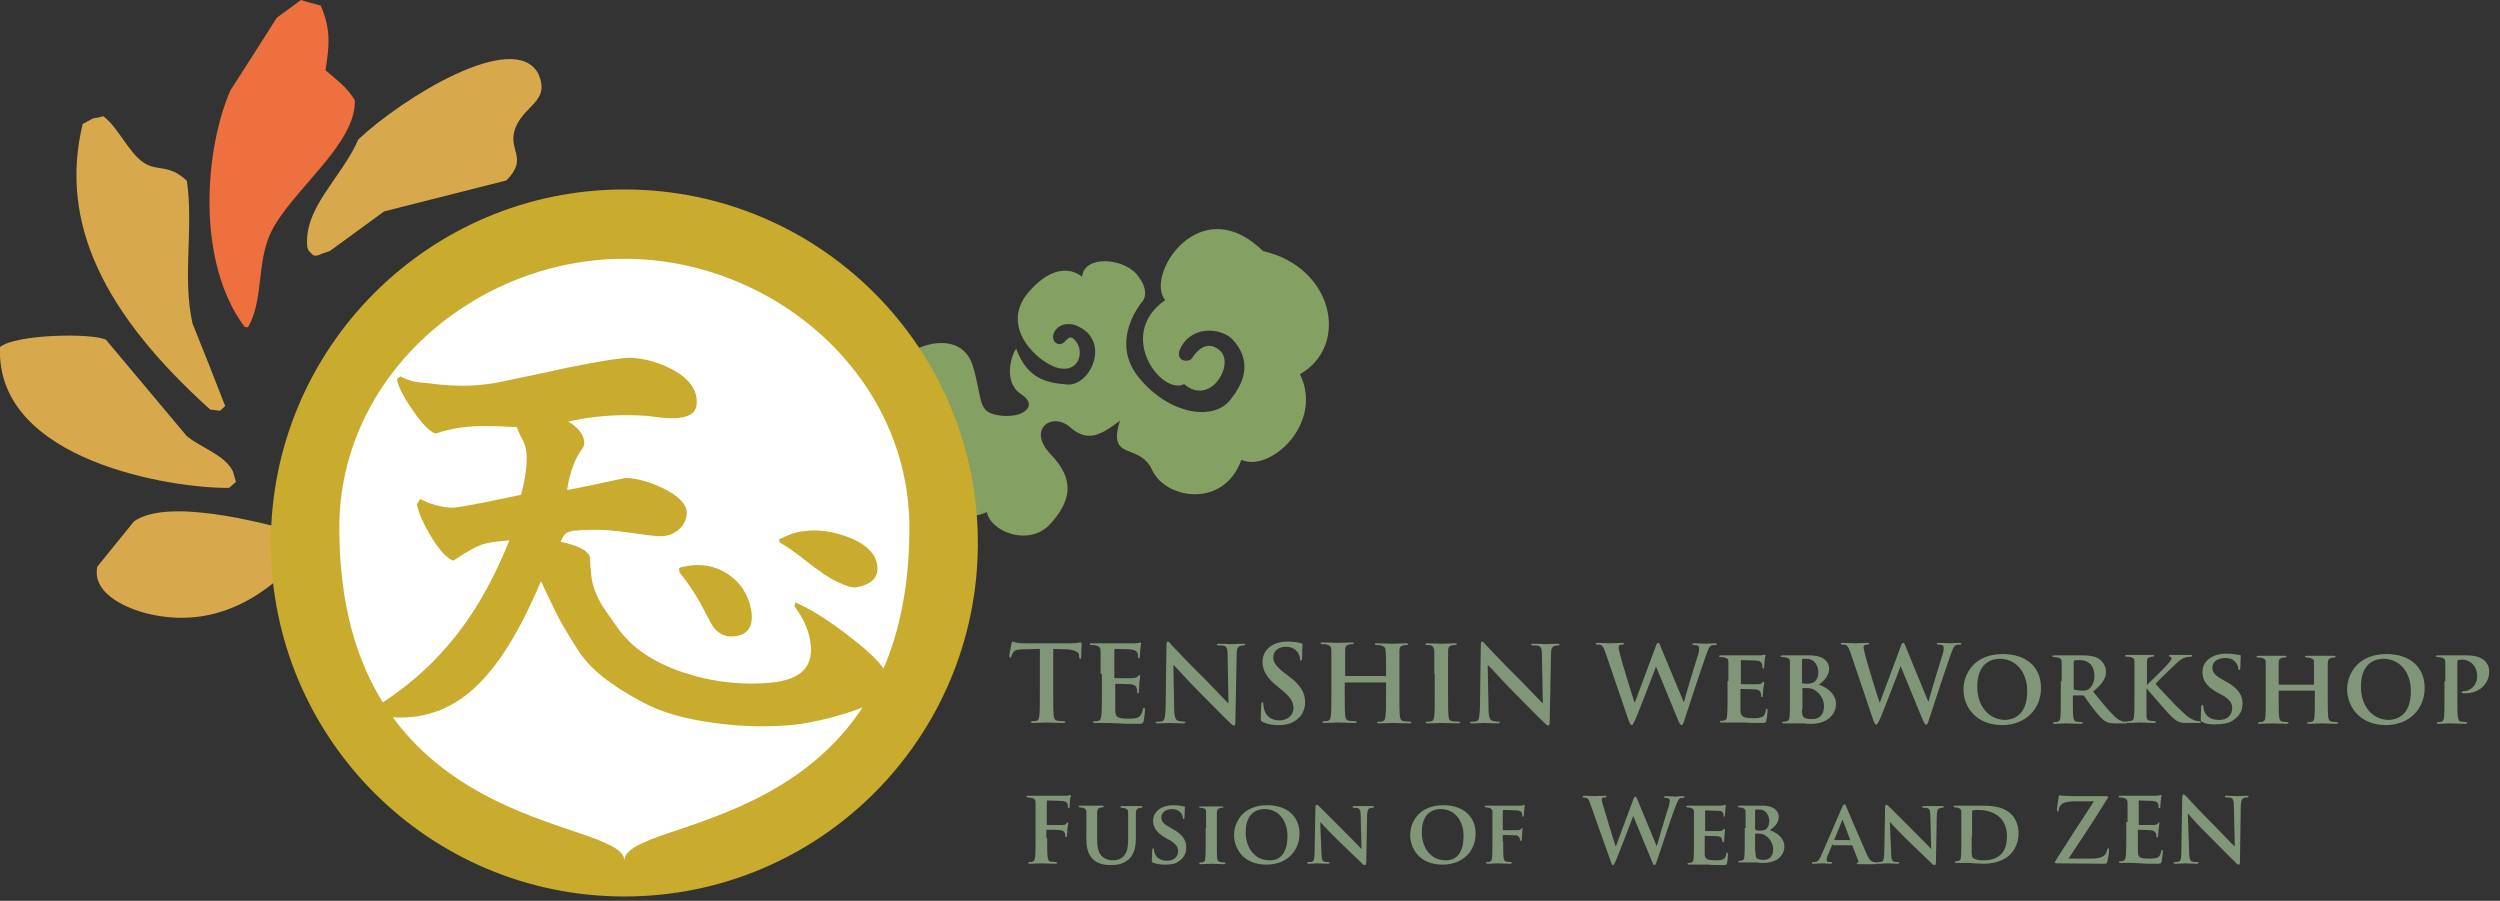 <?xml version="1.0" encoding="utf-8"?>
<!-- Generator: Adobe Illustrator 15.1.0, SVG Export Plug-In . SVG Version: 6.00 Build 0)  -->
<!DOCTYPE svg PUBLIC "-//W3C//DTD SVG 1.1//EN" "http://www.w3.org/Graphics/SVG/1.1/DTD/svg11.dtd">
<svg version="1.1" id="レイヤー_1" xmlns:x="http://ns.adobe.com/Extensibility/1.0/" xmlns:i="http://ns.adobe.com/AdobeIllustrator/10.0/" xmlns:graph="http://ns.adobe.com/Graphs/1.0/"
	 xmlns="http://www.w3.org/2000/svg" xmlns:xlink="http://www.w3.org/1999/xlink" xmlns:a="http://ns.adobe.com/AdobeSVGViewerExtensions/3.0/"
	 x="0px" y="0px" width="580.6px" height="209.2px" viewBox="0 0 580.6 209.2" style="enable-background:new 0 0 580.6 209.2;"
	 xml:space="preserve">
<rect x="0" y="0" width="580.6" height="209.2" fill="#333333" stroke="none"/>
<g>
	<path style="fill:#819678;" d="M241.4,150.7l-3.7,0.1c-1.4,0-2,0.2-2.4,0.7c-0.2,0.4-0.4,0.7-0.4,0.9c0,0.2-0.1,0.3-0.3,0.3
		c-0.2,0-0.2-0.1-0.2-0.4c0-0.4,0.5-2.6,0.5-2.8c0.1-0.3,0.1-0.5,0.3-0.5c0.2,0,0.4,0.2,1.1,0.3c0.7,0.1,1.7,0.1,2.5,0.1h9.8
		c0.8,0,1.3-0.1,1.7-0.1c0.4-0.1,0.6-0.1,0.7-0.1c0.2,0,0.2,0.1,0.2,0.5c0,0.5-0.1,2.2-0.1,2.9c0,0.2-0.1,0.4-0.2,0.4
		c-0.2,0-0.2-0.1-0.3-0.5l0-0.3c0-0.6-0.7-1.3-2.9-1.4l-3.1-0.1v10.1c0,2.3,0,4.2,0.1,5.3c0.1,0.7,0.2,1.2,1,1.3
		c0.3,0,0.9,0.1,1.3,0.1c0.3,0,0.4,0.1,0.4,0.2c0,0.2-0.2,0.2-0.5,0.2c-1.6,0-3.2-0.1-3.9-0.1c-0.6,0-2.1,0.1-3.1,0.1
		c-0.3,0-0.5-0.1-0.5-0.2c0-0.1,0.1-0.2,0.4-0.2c0.4,0,0.7,0,0.9-0.1c0.5-0.1,0.6-0.6,0.7-1.4c0.1-1,0.1-3,0.1-5.3V150.7z"/>
	<path style="fill:#819678;" d="M255.6,156.5c0-3.8,0-4.4,0-5.2c0-0.8-0.2-1.2-1.1-1.4c-0.2-0.1-0.6-0.1-1-0.1c-0.3,0-0.4,0-0.4-0.2
		c0-0.2,0.2-0.2,0.5-0.2c0.7,0,1.4,0,2,0c0.6,0,1.2,0,1.6,0c0.8,0,5.7,0,6.2,0c0.5,0,0.9-0.1,1.1-0.1c0.1,0,0.3-0.1,0.4-0.1
		c0.1,0,0.1,0.1,0.1,0.2c0,0.2-0.1,0.5-0.2,1.6c0,0.2-0.1,1.3-0.1,1.6c0,0.1-0.1,0.3-0.2,0.3c-0.2,0-0.2-0.1-0.2-0.3
		c0-0.2,0-0.6-0.1-0.9c-0.2-0.4-0.4-0.7-1.7-0.9c-0.4,0-3-0.1-3.5-0.1c-0.1,0-0.2,0.1-0.2,0.2v6.3c0,0.2,0,0.3,0.2,0.3
		c0.5,0,3.4,0,4,0c0.6-0.1,1-0.1,1.2-0.4c0.2-0.2,0.3-0.3,0.4-0.3c0.1,0,0.2,0,0.2,0.2c0,0.1-0.1,0.5-0.2,1.8c0,0.5-0.1,1.5-0.1,1.7
		c0,0.2,0,0.5-0.2,0.5c-0.2,0-0.2-0.1-0.2-0.2c0-0.2,0-0.6-0.1-0.9c-0.1-0.5-0.5-0.9-1.4-1c-0.5,0-2.9-0.1-3.5-0.1
		c-0.1,0-0.1,0.1-0.1,0.2v2c0,0.8,0,3.1,0,3.8c0,1.7,0.4,2.1,3,2.1c0.6,0,1.7,0,2.3-0.3s0.9-0.8,1.1-1.8c0-0.3,0.1-0.4,0.3-0.4
		c0.2,0,0.2,0.2,0.2,0.4c0,0.6-0.2,2.2-0.3,2.7c-0.2,0.6-0.4,0.6-1.3,0.6c-1.9,0-3.2,0-4.3-0.1c-1.1,0-1.8-0.1-2.6-0.1
		c-0.3,0-0.8,0-1.4,0c-0.6,0-1.2,0-1.7,0c-0.3,0-0.5-0.1-0.5-0.2c0-0.1,0.1-0.2,0.4-0.2c0.4,0,0.7,0,0.9-0.1
		c0.5-0.1,0.6-0.6,0.7-1.4c0.1-1,0.1-3,0.1-5.3V156.5z"/>
	<path style="fill:#819678;" d="M272.7,164.7c0,1.9,0.4,2.6,0.9,2.7c0.4,0.1,0.9,0.2,1.3,0.2c0.3,0,0.4,0,0.4,0.2
		c0,0.2-0.2,0.2-0.6,0.2c-1.6,0-2.6-0.1-3.1-0.1c-0.2,0-1.4,0.1-2.7,0.1c-0.3,0-0.5,0-0.5-0.2c0-0.1,0.1-0.2,0.4-0.2
		c0.3,0,0.8,0,1.1-0.1c0.6-0.2,0.7-0.9,0.8-3.1l0.2-14.6c0-0.5,0.1-0.8,0.3-0.8c0.3,0,0.5,0.3,0.9,0.8c0.3,0.3,4.1,4.4,7.7,7.9
		c1.7,1.7,5,5.2,5.4,5.6h0.1l-0.2-11.1c0-1.5-0.2-2-0.8-2.2c-0.4-0.1-1-0.1-1.3-0.1c-0.3,0-0.4-0.1-0.4-0.2c0-0.2,0.3-0.2,0.6-0.2
		c1.3,0,2.5,0.1,3,0.1c0.3,0,1.2-0.1,2.4-0.1c0.3,0,0.6,0,0.6,0.2c0,0.1-0.1,0.2-0.4,0.2c-0.2,0-0.4,0-0.7,0.1
		c-0.7,0.2-0.9,0.7-0.9,2.1l-0.3,15.6c0,0.5-0.1,0.8-0.3,0.8c-0.3,0-0.6-0.3-0.8-0.5c-1.6-1.5-4.7-4.7-7.3-7.3
		c-2.7-2.7-5.4-5.8-5.9-6.2h-0.1L272.7,164.7z"/>
	<path style="fill:#819678;" d="M293.3,167.7c-0.4-0.2-0.5-0.3-0.5-0.8c0-1.4,0.1-2.8,0.1-3.2c0-0.4,0.1-0.6,0.3-0.6
		c0.2,0,0.2,0.2,0.2,0.4c0,0.3,0.1,0.8,0.2,1.3c0.5,1.8,2,2.5,3.5,2.5c2.2,0,3.3-1.5,3.3-2.8c0-1.2-0.4-2.3-2.4-4l-1.1-0.9
		c-2.7-2.1-3.7-3.9-3.7-5.9c0-2.7,2.3-4.7,5.7-4.7c1.6,0,2.6,0.2,3.3,0.4c0.2,0,0.3,0.1,0.3,0.3c0,0.3-0.1,1-0.1,3
		c0,0.5-0.1,0.7-0.3,0.7c-0.2,0-0.2-0.1-0.2-0.4c0-0.2-0.1-1-0.6-1.6c-0.4-0.5-1.1-1.2-2.7-1.2c-1.8,0-2.9,1.1-2.9,2.5
		c0,1.1,0.6,2,2.6,3.6l0.7,0.5c3,2.2,4.1,4,4.1,6.3c0,1.4-0.5,3.1-2.3,4.3c-1.2,0.8-2.6,1-3.9,1
		C295.5,168.4,294.4,168.2,293.3,167.7z"/>
	<path style="fill:#819678;" d="M321.8,157.2c0.1,0,0.1,0,0.1-0.2v-0.5c0-3.8,0-4.4-0.1-5.2c0-0.8-0.2-1.2-1.1-1.4
		c-0.2-0.1-0.6-0.1-1-0.1c-0.3,0-0.4,0-0.4-0.2c0-0.2,0.2-0.2,0.5-0.2c1.3,0,2.9,0.1,3.6,0.1c0.6,0,2.2-0.1,3.1-0.1
		c0.3,0,0.5,0,0.5,0.2c0,0.2-0.1,0.2-0.4,0.2c-0.2,0-0.4,0-0.7,0.1c-0.7,0.1-0.9,0.5-0.9,1.4c0,0.8,0,1.5,0,5.2v4.4
		c0,2.3,0,4.2,0.1,5.3c0.1,0.7,0.2,1.2,1,1.3c0.3,0,0.9,0.1,1.3,0.1c0.3,0,0.4,0.1,0.4,0.2c0,0.2-0.2,0.2-0.5,0.2
		c-1.6,0-3.2-0.1-3.9-0.1c-0.6,0-2.1,0.1-3.1,0.1c-0.3,0-0.5-0.1-0.5-0.2c0-0.1,0.1-0.2,0.4-0.2c0.4,0,0.7,0,0.9-0.1
		c0.5-0.1,0.6-0.6,0.7-1.4c0.1-1,0.1-3,0.1-5.3v-2.2c0-0.1-0.1-0.1-0.1-0.1h-9.4c-0.1,0-0.1,0-0.1,0.1v2.2c0,2.3,0,4.2,0.1,5.3
		c0.1,0.7,0.2,1.2,1,1.3c0.3,0,0.9,0.1,1.3,0.1c0.3,0,0.4,0.1,0.4,0.2c0,0.2-0.2,0.2-0.5,0.2c-1.6,0-3.2-0.1-3.9-0.1
		c-0.6,0-2.1,0.1-3.1,0.1c-0.3,0-0.5-0.1-0.5-0.2c0-0.1,0.1-0.2,0.4-0.2c0.4,0,0.7,0,0.9-0.1c0.5-0.1,0.6-0.6,0.7-1.4
		c0.1-1,0.1-3,0.1-5.3v-4.4c0-3.8,0-4.4,0-5.2c0-0.8-0.2-1.2-1.1-1.4c-0.2-0.1-0.6-0.1-1-0.1c-0.3,0-0.4,0-0.4-0.2
		c0-0.2,0.2-0.2,0.5-0.2c1.3,0,2.9,0.1,3.6,0.1c0.6,0,2.2-0.1,3.1-0.1c0.3,0,0.5,0,0.5,0.2c0,0.2-0.1,0.2-0.4,0.2
		c-0.2,0-0.4,0-0.7,0.1c-0.7,0.1-0.9,0.5-0.9,1.4c0,0.8,0,1.5,0,5.2v0.5c0,0.1,0.1,0.2,0.1,0.2H321.8z"/>
	<path style="fill:#819678;" d="M333.1,156.5c0-3.8,0-4.4,0-5.2c0-0.8-0.3-1.3-0.8-1.4c-0.3-0.1-0.6-0.1-0.9-0.1
		c-0.2,0-0.4,0-0.4-0.2c0-0.1,0.2-0.2,0.6-0.2c0.9,0,2.5,0.1,3.2,0.1c0.6,0,2.1-0.1,3-0.1c0.3,0,0.5,0,0.5,0.2
		c0,0.2-0.1,0.2-0.4,0.2s-0.4,0-0.7,0.1c-0.7,0.1-0.9,0.5-0.9,1.4c0,0.8,0,1.5,0,5.2v4.4c0,2.4,0,4.4,0.1,5.4c0.1,0.7,0.2,1.1,1,1.2
		c0.3,0,0.9,0.1,1.3,0.1c0.3,0,0.4,0.1,0.4,0.2c0,0.2-0.2,0.2-0.5,0.2c-1.6,0-3.2-0.1-3.9-0.1c-0.6,0-2.1,0.1-3.1,0.1
		c-0.3,0-0.5-0.1-0.5-0.2c0-0.1,0.1-0.2,0.4-0.2c0.4,0,0.7,0,0.9-0.1c0.5-0.1,0.6-0.5,0.7-1.2c0.1-1,0.1-3,0.1-5.4V156.5z"/>
	<path style="fill:#819678;" d="M345.7,164.7c0,1.9,0.4,2.6,0.9,2.7c0.4,0.1,0.9,0.2,1.3,0.2c0.3,0,0.4,0,0.4,0.2
		c0,0.2-0.2,0.2-0.6,0.2c-1.6,0-2.6-0.1-3.1-0.1c-0.2,0-1.4,0.1-2.7,0.1c-0.3,0-0.5,0-0.5-0.2c0-0.1,0.1-0.2,0.4-0.2
		c0.3,0,0.8,0,1.1-0.1c0.6-0.2,0.7-0.9,0.8-3.1l0.2-14.6c0-0.5,0.1-0.8,0.3-0.8c0.3,0,0.5,0.3,0.9,0.8c0.3,0.3,4.1,4.4,7.7,7.9
		c1.7,1.7,5,5.2,5.4,5.6h0.1l-0.2-11.1c0-1.5-0.2-2-0.8-2.2c-0.4-0.1-1-0.1-1.3-0.1c-0.3,0-0.4-0.1-0.4-0.2c0-0.2,0.3-0.2,0.6-0.2
		c1.3,0,2.5,0.1,3,0.1c0.3,0,1.2-0.1,2.4-0.1c0.3,0,0.6,0,0.6,0.2c0,0.1-0.1,0.2-0.4,0.2c-0.2,0-0.4,0-0.7,0.1
		c-0.7,0.2-0.9,0.7-0.9,2.1l-0.3,15.6c0,0.5-0.1,0.8-0.3,0.8c-0.3,0-0.6-0.3-0.8-0.5c-1.6-1.5-4.7-4.7-7.3-7.3
		c-2.7-2.7-5.4-5.8-5.9-6.2h-0.1L345.7,164.7z"/>
	<path style="fill:#819678;" d="M372.9,151.7c-0.3-0.9-0.6-1.5-0.9-1.8c-0.3-0.2-0.8-0.2-1-0.2c-0.2,0-0.4,0-0.4-0.2
		c0-0.2,0.2-0.2,0.5-0.2c1.3,0,2.6,0.1,2.9,0.1c0.2,0,1.3-0.1,2.7-0.1c0.3,0,0.5,0.1,0.5,0.2c0,0.2-0.2,0.2-0.4,0.2
		c-0.2,0-0.4,0-0.6,0.1c-0.2,0.1-0.3,0.3-0.3,0.5c0,0.3,0.2,1.2,0.5,2.3c0.4,1.6,2.7,9.1,3.2,10.5h0.1l4.8-12.9
		c0.2-0.7,0.4-0.9,0.6-0.9c0.3,0,0.4,0.4,0.7,1.2L391,163h0.1c0.4-1.7,2.4-8.2,3.3-11.1c0.2-0.6,0.2-1.1,0.2-1.4
		c0-0.4-0.2-0.7-1.2-0.7c-0.2,0-0.4-0.1-0.4-0.2c0-0.2,0.2-0.2,0.6-0.2c1.3,0,2.3,0.1,2.6,0.1c0.2,0,1.2-0.1,2.1-0.1
		c0.3,0,0.4,0,0.4,0.2c0,0.2-0.1,0.2-0.3,0.2c-0.2,0-0.6,0-0.9,0.1c-0.6,0.2-0.9,1.2-1.4,2.6c-1.1,3.1-3.7,11-4.9,14.7
		c-0.3,0.9-0.4,1.2-0.7,1.2c-0.2,0-0.4-0.3-0.8-1.2l-5.1-12.4h0c-0.5,1.3-3.8,10-4.8,12.3c-0.5,1-0.6,1.3-0.9,1.3
		c-0.2,0-0.3-0.3-0.6-0.9L372.9,151.7z"/>
	<path style="fill:#819678;" d="M401.4,158.2c0-3.2,0-3.8,0-4.4c0-0.7-0.2-0.9-0.9-1.1c-0.2,0-0.5-0.1-0.9-0.1
		c-0.2,0-0.4-0.1-0.4-0.2c0-0.1,0.2-0.2,0.5-0.2c1.1,0,2.5,0,3.1,0c0.7,0,5.5,0,5.9,0c0.4,0,0.7-0.1,0.9-0.1c0.1,0,0.2-0.1,0.3-0.1
		c0.1,0,0.1,0.1,0.1,0.2c0,0.1-0.1,0.4-0.2,1.4c0,0.2-0.1,1.1-0.1,1.4c0,0.1-0.1,0.3-0.2,0.3c-0.1,0-0.2-0.1-0.2-0.3
		c0-0.1,0-0.5-0.1-0.8c-0.2-0.4-0.3-0.7-1.4-0.8c-0.4,0-3-0.1-3.4-0.1c-0.1,0-0.1,0.1-0.1,0.2v5.2c0,0.1,0,0.2,0.1,0.2
		c0.5,0,3.3,0,3.8,0c0.5,0,0.8-0.1,1-0.3c0.2-0.1,0.2-0.3,0.3-0.3c0.1,0,0.2,0.1,0.2,0.2s0,0.5-0.2,1.5c0,0.4-0.1,1.3-0.1,1.4
		c0,0.2,0,0.5-0.2,0.5c-0.1,0-0.2-0.1-0.2-0.2c0-0.2,0-0.5-0.1-0.8c-0.1-0.4-0.4-0.7-1.2-0.8c-0.4,0-2.9-0.1-3.4-0.1
		c-0.1,0-0.1,0.1-0.1,0.2v1.7c0,0.7,0,2.5,0,3.1c0,1.4,0.7,1.8,2.9,1.8c0.6,0,1.5,0,2.1-0.3c0.5-0.2,0.8-0.7,0.9-1.6
		c0-0.2,0.1-0.3,0.2-0.3c0.2,0,0.2,0.3,0.2,0.5c0,0.5-0.2,1.9-0.3,2.3c-0.1,0.5-0.3,0.5-1.2,0.5c-1.6,0-2.9,0-4-0.1
		c-1.1,0-1.9,0-2.5,0c-0.2,0-0.7,0-1.2,0c-0.5,0-1.1,0-1.5,0c-0.3,0-0.4-0.1-0.4-0.2c0-0.1,0.1-0.2,0.3-0.2c0.3,0,0.6,0,0.8-0.1
		c0.4-0.1,0.6-0.5,0.6-1.1c0.1-0.9,0.1-2.5,0.1-4.5V158.2z"/>
	<path style="fill:#819678;" d="M415.7,158.2c0-3.2,0-3.8,0-4.4c0-0.7-0.2-0.9-0.9-1.1c-0.2,0-0.5-0.1-0.9-0.1
		c-0.2,0-0.4-0.1-0.4-0.2c0-0.1,0.2-0.2,0.5-0.2c1.1,0,2.5,0,2.9,0c1.1,0,2.5,0,3.3,0c3.9,0,4.6,2,4.6,3.1c0,1.6-1.2,2.9-2.4,3.7
		c1.8,0.6,4,2.1,4,4.5c0,2.2-1.8,4.6-5.8,4.6c-0.2,0-1,0-1.7-0.1c-0.7,0-1.5,0-1.9,0c-0.2,0-0.7,0-1.2,0c-0.5,0-1.1,0-1.5,0
		c-0.3,0-0.4-0.1-0.4-0.2c0-0.1,0.1-0.2,0.3-0.2c0.3,0,0.6,0,0.8-0.1c0.4-0.1,0.6-0.5,0.6-1.1c0.1-0.9,0.1-2.5,0.1-4.5V158.2z
		 M418.5,158.5c0,0.2,0.1,0.2,0.1,0.2c0.2,0,0.5,0.1,1,0.1c0.7,0,1.3-0.1,1.7-0.4c0.6-0.4,1-1.2,1-2.2c0-1.4-0.8-3.2-2.7-3.2
		c-0.3,0-0.7,0-0.9,0c-0.1,0-0.2,0.1-0.2,0.3V158.5z M418.5,164.7c0,1.4,0.1,1.8,0.8,2.1c0.6,0.2,1.1,0.2,1.6,0.2
		c1.2,0,2.7-0.6,2.7-3c0-1-0.4-2.6-2.1-3.7c-0.4-0.3-1-0.5-1.9-0.5h-0.9c-0.1,0-0.1,0-0.1,0.1V164.7z"/>
	<path style="fill:#819678;" d="M429.8,151.7c-0.3-0.9-0.6-1.5-0.9-1.8c-0.3-0.2-0.8-0.2-1-0.2c-0.2,0-0.4,0-0.4-0.2
		c0-0.2,0.2-0.2,0.5-0.2c1.3,0,2.6,0.1,2.9,0.1s1.3-0.1,2.7-0.1c0.3,0,0.5,0.1,0.5,0.2c0,0.2-0.2,0.2-0.4,0.2c-0.2,0-0.4,0-0.6,0.1
		c-0.2,0.1-0.3,0.3-0.3,0.5c0,0.3,0.2,1.2,0.5,2.3c0.4,1.6,2.7,9.1,3.2,10.5h0.1l4.8-12.9c0.2-0.7,0.4-0.9,0.6-0.9
		c0.3,0,0.4,0.4,0.7,1.2l5.1,12.4h0.1c0.4-1.7,2.4-8.2,3.3-11.1c0.2-0.6,0.2-1.1,0.2-1.4c0-0.4-0.2-0.7-1.2-0.7
		c-0.2,0-0.4-0.1-0.4-0.2c0-0.2,0.2-0.2,0.6-0.2c1.3,0,2.3,0.1,2.6,0.1c0.2,0,1.2-0.1,2.1-0.1c0.3,0,0.4,0,0.4,0.2
		c0,0.2-0.1,0.2-0.3,0.2c-0.2,0-0.6,0-0.9,0.1c-0.6,0.2-0.9,1.2-1.4,2.6c-1.1,3.1-3.7,11-4.9,14.7c-0.3,0.9-0.4,1.2-0.7,1.2
		c-0.2,0-0.4-0.3-0.8-1.2l-5.1-12.4h0c-0.5,1.3-3.8,10-4.8,12.3c-0.5,1-0.6,1.3-0.9,1.3c-0.2,0-0.3-0.3-0.6-0.9L429.8,151.7z"/>
	<path style="fill:#819678;" d="M456,160.1c0-3.6,2.5-8.2,9.1-8.2c5.5,0,8.9,3,8.9,7.9c0,4.8-3.5,8.6-9.1,8.6
		C458.5,168.3,456,163.8,456,160.1z M470.8,160.5c0-4.6-2.8-7.5-6.3-7.5c-2.4,0-5.3,1.3-5.3,6.5c0,4.3,2.5,7.7,6.6,7.7
		C467.3,167.1,470.8,166.4,470.8,160.5z"/>
	<path style="fill:#819678;" d="M478.8,158.2c0-3.2,0-3.8,0-4.4c0-0.7-0.2-0.9-0.9-1.1c-0.2,0-0.5-0.1-0.9-0.1
		c-0.2,0-0.4-0.1-0.4-0.2c0-0.1,0.2-0.2,0.5-0.2c1.1,0,2.5,0,3,0c0.7,0,2.7,0,3.4,0c1.4,0,3,0.1,4.1,0.9c0.6,0.4,1.5,1.5,1.5,2.9
		c0,1.6-0.9,2.9-3,4.6c1.9,2.4,3.5,4.3,4.8,5.6c1.2,1.2,2,1.3,2.3,1.4c0.2,0,0.3,0,0.5,0s0.3,0.1,0.3,0.2c0,0.2-0.1,0.2-0.4,0.2
		h-2.1c-1.2,0-1.8-0.1-2.4-0.4c-0.9-0.5-1.8-1.5-3-3.1c-0.9-1.1-1.8-2.5-2.1-2.9c-0.1-0.1-0.2-0.1-0.4-0.1l-2,0
		c-0.1,0-0.2,0-0.2,0.2v0.3c0,2,0,3.6,0.1,4.5c0.1,0.6,0.2,1,0.8,1.1c0.3,0,0.8,0.1,1.1,0.1c0.2,0,0.3,0.1,0.3,0.2
		c0,0.1-0.2,0.2-0.4,0.2c-1.3,0-3.1-0.1-3.4-0.1c-0.4,0-1.8,0.1-2.7,0.1c-0.3,0-0.4-0.1-0.4-0.2c0-0.1,0.1-0.2,0.3-0.2
		c0.3,0,0.6,0,0.8-0.1c0.4-0.1,0.6-0.5,0.6-1.1c0.1-0.9,0.1-2.5,0.1-4.5V158.2z M481.6,159.8c0,0.2,0,0.3,0.2,0.4
		c0.5,0.1,1.1,0.2,1.7,0.2c0.9,0,1.2-0.1,1.5-0.3c0.7-0.5,1.4-1.4,1.4-3.1c0-3-2-3.7-3.3-3.7c-0.5,0-1.1,0-1.3,0.1
		c-0.1,0-0.2,0.1-0.2,0.3V159.8z"/>
	<path style="fill:#819678;" d="M498.6,159.1L498.6,159.1c0.8-0.8,4-3.9,4.6-4.6c0.6-0.7,1.1-1.2,1.1-1.6c0-0.2-0.1-0.4-0.3-0.4
		c-0.2,0-0.3-0.1-0.3-0.2c0-0.1,0.1-0.2,0.3-0.2c0.5,0,1.7,0,2.2,0c0.7,0,1.9,0,2.5,0c0.2,0,0.4,0,0.4,0.2c0,0.1-0.1,0.2-0.3,0.2
		c-0.3,0-0.9,0.1-1.3,0.2c-0.7,0.2-1.4,0.7-2.3,1.6c-0.7,0.6-3.9,3.7-4.6,4.5c0.8,1,5,5.4,5.9,6.2c1,0.9,1.8,1.8,3,2.2
		c0.6,0.3,1.1,0.3,1.3,0.3c0.2,0,0.3,0.1,0.3,0.2c0,0.1-0.1,0.2-0.5,0.2h-1.9c-0.6,0-1,0-1.5,0c-1.2-0.1-1.9-0.5-2.8-1.4
		c-0.9-0.8-5.1-5.7-5.6-6.3l-0.2-0.3h-0.1v1.9c0,1.9,0,3.6,0,4.5c0,0.6,0.2,1,0.8,1.1c0.3,0,0.8,0.1,1.1,0.1c0.2,0,0.3,0.1,0.3,0.2
		c0,0.1-0.2,0.2-0.4,0.2c-1.2,0-2.8-0.1-3.3-0.1c-0.5,0-1.9,0.1-2.7,0.1c-0.3,0-0.4-0.1-0.4-0.2c0-0.1,0.1-0.2,0.3-0.2
		c0.3,0,0.6,0,0.8-0.1c0.4-0.1,0.6-0.5,0.6-1.1c0.1-0.9,0.1-2.5,0.1-4.5v-3.7c0-3.2,0-3.8,0-4.4c0-0.7-0.2-0.9-0.9-1.1
		c-0.2,0-0.5-0.1-0.9-0.1c-0.2,0-0.4-0.1-0.4-0.2c0-0.1,0.2-0.2,0.5-0.2c1.1,0,2.5,0,3,0c0.5,0,2.1,0,2.8,0c0.3,0,0.5,0,0.5,0.2
		c0,0.1-0.1,0.2-0.3,0.2c-0.2,0-0.3,0-0.6,0.1c-0.6,0.1-0.8,0.4-0.8,1.1c0,0.7,0,1.3,0,4.4V159.1z"/>
	<path style="fill:#819678;" d="M511.5,167.7c-0.3-0.1-0.4-0.2-0.4-0.7c0-1.1,0.1-2.4,0.1-2.8c0-0.3,0.1-0.5,0.3-0.5
		c0.2,0,0.2,0.2,0.2,0.3c0,0.3,0.1,0.7,0.2,1.1c0.5,1.6,2.1,2.1,3.5,2.1c1.9,0,3-1.2,3-2.7c0-0.9-0.2-1.8-2.2-3l-1.3-0.7
		c-2.6-1.5-3.4-2.9-3.4-4.8c0-2.6,2.5-4.2,5.5-4.2c1.4,0,2.5,0.2,3.1,0.3c0.2,0,0.3,0.1,0.3,0.3c0,0.3-0.1,0.9-0.1,2.5
		c0,0.4-0.1,0.7-0.3,0.7c-0.1,0-0.2-0.1-0.2-0.4c0-0.2-0.1-0.8-0.6-1.4c-0.3-0.4-1-1-2.4-1c-1.6,0-3,0.8-3,2.2
		c0,0.9,0.3,1.7,2.3,2.8l0.9,0.5c2.9,1.6,3.8,3.2,3.8,5.1c0,1.6-0.6,2.8-2.2,3.9c-1,0.7-2.5,0.9-3.6,0.9
		C513.8,168.3,512.4,168.2,511.5,167.7z"/>
	<path style="fill:#819678;" d="M537.3,159c0,0,0.1,0,0.1-0.1v-0.4c0-3.2,0-4,0-4.6c0-0.7-0.2-0.9-0.9-1.1c-0.2,0-0.5-0.1-0.8-0.1
		c-0.2,0-0.4-0.1-0.4-0.2c0-0.1,0.1-0.2,0.5-0.2c1.2,0,2.7,0,3.3,0c0.5,0,2,0,2.8,0c0.3,0,0.5,0,0.5,0.2c0,0.1-0.1,0.2-0.4,0.2
		c-0.2,0-0.4,0-0.6,0.1c-0.6,0.1-0.7,0.4-0.8,1.1c0,0.7,0,1.3,0,4.4v3.7c0,1.9,0,3.6,0.1,4.5c0.1,0.6,0.2,1,0.9,1.1
		c0.3,0,0.8,0.1,1.1,0.1c0.2,0,0.3,0.1,0.3,0.2c0,0.1-0.2,0.2-0.4,0.2c-1.4,0-2.8-0.1-3.4-0.1c-0.5,0-2,0.1-2.9,0.1
		c-0.3,0-0.5-0.1-0.5-0.2c0-0.1,0.1-0.2,0.3-0.2c0.3,0,0.6,0,0.8-0.1c0.4-0.1,0.6-0.5,0.6-1.1c0.1-0.9,0.1-2.5,0.1-4.4v-1.6
		c0-0.1-0.1-0.1-0.1-0.1h-8.2c-0.1,0-0.1,0-0.1,0.1v1.6c0,1.9,0,3.5,0.1,4.4c0.1,0.6,0.2,1,0.8,1.1c0.3,0,0.8,0.1,1.1,0.1
		c0.2,0,0.3,0.1,0.3,0.2c0,0.1-0.2,0.2-0.4,0.2c-1.4,0-2.9-0.1-3.5-0.1c-0.5,0-1.9,0.1-2.8,0.1c-0.3,0-0.4-0.1-0.4-0.2
		c0-0.1,0.1-0.2,0.3-0.2c0.3,0,0.6,0,0.8-0.1c0.4-0.1,0.6-0.5,0.6-1.1c0.1-0.9,0.1-2.5,0.1-4.5v-3.7c0-3.2,0-3.8,0-4.4
		c0-0.7-0.2-0.9-0.9-1.1c-0.2,0-0.5-0.1-0.9-0.1c-0.2,0-0.4-0.1-0.4-0.2c0-0.1,0.2-0.2,0.5-0.2c1.2,0,2.6,0,3.2,0c0.5,0,2,0,2.9,0
		c0.3,0,0.4,0,0.4,0.2c0,0.1-0.1,0.2-0.4,0.2c-0.2,0-0.4,0-0.6,0.1c-0.6,0.1-0.8,0.4-0.8,1.1c0,0.7,0,1.4,0,4.6v0.4
		c0,0.1,0.1,0.1,0.1,0.1H537.3z"/>
	<path style="fill:#819678;" d="M545.1,160.1c0-3.6,2.5-8.2,9.1-8.2c5.5,0,8.9,3,8.9,7.9c0,4.8-3.5,8.6-9.1,8.6
		C547.7,168.3,545.1,163.8,545.1,160.1z M559.9,160.5c0-4.6-2.8-7.5-6.3-7.5c-2.4,0-5.3,1.3-5.3,6.5c0,4.3,2.5,7.7,6.6,7.7
		C556.4,167.1,559.9,166.4,559.9,160.5z"/>
	<path style="fill:#819678;" d="M567.9,158.2c0-3.2,0-3.8,0-4.4c0-0.7-0.2-0.9-0.9-1.1c-0.2,0-0.5-0.1-0.9-0.1
		c-0.2,0-0.4-0.1-0.4-0.2c0-0.1,0.2-0.2,0.5-0.2c1.1,0,2.5,0,3.1,0c0.9,0,2.6,0,3.6,0c2.7,0,3.7,0.9,4.1,1.2
		c0.5,0.4,1.1,1.4,1.1,2.5c0,3-2.4,5.1-5.5,5.1c-0.1,0-0.5,0-0.6,0c-0.1,0-0.3-0.1-0.3-0.2c0-0.2,0.2-0.3,0.7-0.3
		c1.2,0,2.9-1.3,2.9-3.4c0-0.7-0.1-2.1-1.3-3.1c-0.8-0.7-1.7-0.8-2.2-0.8c-0.3,0-0.7,0-0.9,0.1c-0.1,0-0.2,0.2-0.2,0.4v8.3
		c0,1.9,0,3.6,0.1,4.5c0.1,0.6,0.2,1,0.8,1.1c0.3,0,0.8,0.1,1.1,0.1c0.2,0,0.3,0.1,0.3,0.2c0,0.1-0.2,0.2-0.4,0.2
		c-1.5,0-3-0.1-3.6-0.1c-0.5,0-1.9,0.1-2.7,0.1c-0.3,0-0.4-0.1-0.4-0.2c0-0.1,0.1-0.2,0.3-0.2c0.3,0,0.6,0,0.8-0.1
		c0.4-0.1,0.6-0.5,0.6-1.1c0.1-0.9,0.1-2.5,0.1-4.5V158.2z"/>
</g>
<g>
	<path style="fill:#819678;" d="M243.2,194.6c0,2,0,3.6,0.1,4.4c0.1,0.6,0.2,1.1,0.8,1.1c0.3,0,0.7,0.1,1,0.1c0.3,0,0.4,0.1,0.4,0.2
		c0,0.1-0.1,0.2-0.5,0.2c-1.3,0-2.6-0.1-3.2-0.1s-1.8,0.1-2.6,0.1c-0.3,0-0.4,0-0.4-0.2c0-0.1,0.1-0.2,0.3-0.2c0.3,0,0.6,0,0.7-0.1
		c0.4-0.1,0.5-0.5,0.6-1.1c0.1-0.9,0.1-2.4,0.1-4.4v-3.7c0-3.2,0-3.7,0-4.4c0-0.7-0.2-1-0.9-1.2c-0.2,0-0.5-0.1-0.8-0.1
		c-0.2,0-0.4,0-0.4-0.2c0-0.2,0.2-0.2,0.5-0.2c0.5,0,1.1,0,1.7,0c0.5,0,1,0,1.3,0c0.8,0,5,0,5.5,0c0.4,0,0.6,0,0.9-0.1
		c0.1,0,0.2-0.1,0.3-0.1c0.1,0,0.1,0.1,0.1,0.2c0,0.1-0.1,0.4-0.2,0.9c0,0.2-0.1,1.4-0.1,1.7c0,0.2-0.1,0.3-0.2,0.3
		c-0.1,0-0.2-0.1-0.2-0.3c0-0.2,0-0.5-0.1-0.8c-0.1-0.3-0.6-0.6-1.4-0.6l-3.2-0.1c-0.1,0-0.2,0.1-0.2,0.3v5.2c0,0.1,0,0.2,0.1,0.2
		l2.7,0c0.4,0,0.6,0,0.9,0c0.4,0,0.7-0.1,0.9-0.4c0.1-0.1,0.1-0.2,0.3-0.2c0.1,0,0.1,0.1,0.1,0.2c0,0.1-0.1,0.6-0.2,1.3
		c0,0.4-0.1,1.4-0.1,1.5c0,0.2,0,0.4-0.2,0.4c-0.1,0-0.2-0.1-0.2-0.3c0-0.1,0-0.4-0.1-0.6c-0.1-0.3-0.4-0.7-1.1-0.7
		c-0.5-0.1-2.7-0.1-3.1-0.1c-0.1,0-0.1,0-0.1,0.2V194.6z"/>
	<path style="fill:#819678;" d="M252.3,192.3c0-2.7,0-3.2,0-3.7c0-0.6-0.2-0.8-0.8-1c-0.1,0-0.5-0.1-0.7-0.1c-0.2,0-0.3-0.1-0.3-0.2
		s0.1-0.2,0.4-0.2c1,0,2.2,0,2.7,0c0.5,0,1.7,0,2.3,0c0.3,0,0.4,0,0.4,0.2s-0.1,0.2-0.3,0.2c-0.2,0-0.3,0-0.5,0.1
		c-0.5,0.1-0.6,0.3-0.7,1c0,0.6,0,1.1,0,3.7v2.5c0,2.6,0.5,3.6,1.4,4.3c0.8,0.6,1.7,0.7,2.3,0.7c0.8,0,1.7-0.2,2.4-0.9
		c1-1,1.1-2.5,1.1-4.3v-2.2c0-2.7,0-3.2,0-3.7c0-0.6-0.2-0.8-0.8-1c-0.1,0-0.5-0.1-0.7-0.1c-0.2,0-0.3-0.1-0.3-0.2s0.1-0.2,0.4-0.2
		c0.9,0,2.2,0,2.2,0c0.2,0,1.4,0,2.1,0c0.2,0,0.4,0,0.4,0.2s-0.1,0.2-0.3,0.2c-0.2,0-0.3,0-0.5,0.1c-0.5,0.1-0.6,0.3-0.7,1
		c0,0.6,0,1.1,0,3.7v1.9c0,2-0.2,4-1.7,5.3c-1.3,1.1-2.7,1.3-3.9,1.3c-1,0-2.8,0-4.2-1.2c-0.9-0.8-1.7-2.1-1.7-4.7V192.3z"/>
	<path style="fill:#819678;" d="M267.9,200.4c-0.3-0.1-0.4-0.2-0.4-0.6c0-1,0.1-2.1,0.1-2.3c0-0.3,0.1-0.5,0.2-0.5
		c0.2,0,0.2,0.2,0.2,0.3c0,0.2,0.1,0.6,0.2,0.9c0.4,1.3,1.8,1.7,2.9,1.7c1.6,0,2.5-1,2.5-2.2c0-0.8-0.2-1.5-1.8-2.5l-1.1-0.6
		c-2.2-1.3-2.9-2.5-2.9-4c0-2.2,2.1-3.6,4.6-3.6c1.2,0,2.1,0.2,2.6,0.3c0.2,0,0.2,0.1,0.2,0.2c0,0.2-0.1,0.7-0.1,2.1
		c0,0.4-0.1,0.6-0.2,0.6c-0.1,0-0.2-0.1-0.2-0.3c0-0.2-0.1-0.7-0.5-1.2c-0.3-0.3-0.9-0.8-2-0.8c-1.3,0-2.5,0.7-2.5,1.9
		c0,0.8,0.3,1.4,1.9,2.3l0.7,0.4c2.4,1.3,3.2,2.7,3.2,4.3c0,1.3-0.5,2.4-1.8,3.3c-0.9,0.6-2.1,0.7-3.1,0.7
		C269.8,200.8,268.7,200.7,267.9,200.4z"/>
	<path style="fill:#819678;" d="M280.1,192.3c0-2.7,0-3.2,0-3.7c0-0.6-0.2-0.8-0.6-0.9c-0.2-0.1-0.4-0.1-0.7-0.1
		c-0.2,0-0.3,0-0.3-0.2c0-0.1,0.1-0.1,0.4-0.1c0.7,0,1.9,0,2.5,0c0.5,0,1.6,0,2.3,0c0.2,0,0.4,0,0.4,0.1c0,0.2-0.1,0.2-0.3,0.2
		c-0.2,0-0.3,0-0.5,0.1c-0.5,0.1-0.6,0.3-0.7,1c0,0.6,0,1.1,0,3.7v3.1c0,1.7,0,3.1,0.1,3.9c0.1,0.5,0.2,0.7,0.7,0.8
		c0.2,0,0.7,0.1,0.9,0.1c0.2,0,0.3,0.1,0.3,0.2c0,0.1-0.1,0.2-0.4,0.2c-1.2,0-2.5-0.1-2.9-0.1c-0.4,0-1.7,0.1-2.4,0.1
		c-0.2,0-0.4-0.1-0.4-0.2c0-0.1,0.1-0.2,0.3-0.2c0.3,0,0.5,0,0.6-0.1c0.4-0.1,0.5-0.3,0.5-0.9c0.1-0.7,0.1-2.1,0.1-3.8V192.3z"/>
	<path style="fill:#819678;" d="M286.6,193.9c0-3,2.1-6.9,7.7-6.9c4.6,0,7.5,2.6,7.5,6.6c0,4-2.9,7.2-7.7,7.2
		C288.7,200.8,286.6,197,286.6,193.9z M299,194.2c0-3.9-2.3-6.3-5.3-6.3c-2,0-4.4,1.1-4.4,5.4c0,3.6,2.1,6.5,5.5,6.5
		C296.1,199.9,299,199.3,299,194.2z"/>
	<path style="fill:#819678;" d="M306.9,198.2c0,1.4,0.3,1.8,0.6,1.9c0.3,0.1,0.7,0.1,1,0.1c0.2,0,0.3,0.1,0.3,0.2
		c0,0.1-0.2,0.2-0.4,0.2c-1.2,0-2-0.1-2.4-0.1c-0.2,0-1,0.1-2,0.1c-0.2,0-0.4,0-0.4-0.2c0-0.1,0.1-0.2,0.3-0.2c0.3,0,0.6,0,0.8-0.1
		c0.5-0.1,0.5-0.6,0.6-2.1l0.2-10.5c0-0.4,0.1-0.6,0.3-0.6c0.2,0,0.5,0.3,0.8,0.6c0.2,0.2,3,3,5.6,5.6c1.2,1.2,3.7,3.7,3.9,4h0.1
		l-0.2-7.8c0-1.1-0.2-1.4-0.6-1.6c-0.3-0.1-0.7-0.1-1-0.1c-0.2,0-0.3-0.1-0.3-0.2c0-0.1,0.2-0.2,0.5-0.2c1,0,1.9,0,2.3,0
		c0.2,0,0.9,0,1.8,0c0.2,0,0.4,0,0.4,0.2c0,0.1-0.1,0.2-0.3,0.2c-0.2,0-0.3,0-0.6,0.1c-0.5,0.1-0.6,0.5-0.7,1.5l-0.2,11.1
		c0,0.4-0.1,0.6-0.3,0.6c-0.3,0-0.6-0.2-0.7-0.4c-1.1-1.1-3.4-3.2-5.3-5.1c-2-1.9-3.9-4-4.3-4.4h-0.1L306.9,198.2z"/>
	<path style="fill:#819678;" d="M327.5,193.9c0-3,2.1-6.9,7.7-6.9c4.6,0,7.5,2.6,7.5,6.6c0,4-2.9,7.2-7.7,7.2
		C329.6,200.8,327.5,197,327.5,193.9z M339.9,194.2c0-3.9-2.3-6.3-5.3-6.3c-2,0-4.4,1.1-4.4,5.4c0,3.6,2.1,6.5,5.5,6.5
		C337,199.9,339.9,199.3,339.9,194.2z"/>
	<path style="fill:#819678;" d="M349.1,195.5c0,1.7,0,2.9,0.1,3.7c0.1,0.5,0.2,0.9,0.7,0.9c0.2,0,0.6,0.1,0.9,0.1
		c0.2,0,0.3,0.1,0.3,0.2c0,0.1-0.1,0.2-0.4,0.2c-1.2,0-2.4-0.1-2.9-0.1c-0.5,0-1.6,0.1-2.3,0.1c-0.2,0-0.4,0-0.4-0.2
		c0-0.1,0.1-0.2,0.3-0.2c0.3,0,0.5,0,0.6-0.1c0.4-0.1,0.5-0.4,0.5-0.9c0.1-0.7,0.1-2.1,0.1-3.8v-3.1c0-2.7,0-3.2,0-3.7
		c0-0.6-0.2-0.8-0.8-1c-0.1,0-0.5-0.1-0.7-0.1c-0.2,0-0.3-0.1-0.3-0.2s0.1-0.2,0.4-0.2c0.9,0,2.1,0,2.6,0c0.7,0,4.8,0,5.2,0
		c0.3,0,0.6,0,0.7-0.1c0.1,0,0.2-0.1,0.3-0.1c0.1,0,0.1,0.1,0.1,0.2c0,0.1-0.1,0.3-0.1,0.8c0,0.2-0.1,1.2-0.1,1.4
		c0,0.1-0.1,0.4-0.2,0.4c-0.1,0-0.2-0.1-0.2-0.3c0-0.1,0-0.4-0.1-0.7c-0.1-0.2-0.5-0.5-1.2-0.5l-3-0.1c-0.1,0-0.2,0-0.2,0.2v4.3
		c0,0.1,0,0.2,0.1,0.2l2.6,0c0.3,0,0.6,0,0.8,0c0.3,0,0.6-0.1,0.8-0.3c0.1-0.1,0.1-0.2,0.2-0.2c0.1,0,0.1,0.1,0.1,0.2
		s-0.1,0.6-0.1,1.1c0,0.4-0.1,1.2-0.1,1.3c0,0.1,0,0.4-0.2,0.4c-0.1,0-0.2-0.1-0.2-0.2c0-0.1,0-0.3-0.1-0.5
		c-0.1-0.2-0.3-0.6-0.9-0.6c-0.5,0-2.6-0.1-2.9-0.1c-0.1,0-0.1,0-0.1,0.1V195.5z"/>
	<path style="fill:#819678;" d="M369.4,186.9c-0.2-0.8-0.5-1.3-0.8-1.5c-0.2-0.1-0.6-0.2-0.8-0.2c-0.2,0-0.3,0-0.3-0.2
		c0-0.1,0.2-0.2,0.5-0.2c1.1,0,2.2,0.1,2.4,0.1c0.2,0,1.1-0.1,2.3-0.1c0.3,0,0.4,0.1,0.4,0.2c0,0.2-0.2,0.2-0.4,0.2
		c-0.2,0-0.4,0-0.5,0.1c-0.2,0.1-0.2,0.2-0.2,0.5c0,0.3,0.2,1,0.5,1.9c0.4,1.4,2.3,7.7,2.7,8.8h0.1l4-10.8c0.2-0.6,0.4-0.7,0.5-0.7
		c0.2,0,0.3,0.3,0.6,1l4.3,10.4h0.1c0.4-1.4,2-6.9,2.8-9.3c0.1-0.5,0.2-0.9,0.2-1.2c0-0.3-0.2-0.6-1-0.6c-0.2,0-0.4-0.1-0.4-0.2
		c0-0.1,0.2-0.2,0.5-0.2c1.1,0,2,0.1,2.2,0.1c0.1,0,1-0.1,1.7-0.1c0.2,0,0.4,0,0.4,0.2c0,0.1-0.1,0.2-0.3,0.2c-0.2,0-0.5,0-0.7,0.1
		c-0.5,0.2-0.7,1-1.2,2.2c-1,2.6-3.1,9.2-4.2,12.3c-0.2,0.7-0.3,1-0.6,1c-0.2,0-0.3-0.2-0.6-1l-4.3-10.4h0c-0.4,1.1-3.2,8.4-4,10.3
		c-0.4,0.9-0.5,1.1-0.7,1.1c-0.2,0-0.3-0.2-0.5-0.8L369.4,186.9z"/>
	<path style="fill:#819678;" d="M393.4,192.3c0-2.7,0-3.2,0-3.7c0-0.6-0.2-0.8-0.8-1c-0.1,0-0.5-0.1-0.7-0.1c-0.2,0-0.3-0.1-0.3-0.2
		s0.1-0.2,0.4-0.2c1,0,2.1,0,2.6,0c0.6,0,4.6,0,5,0c0.3,0,0.6-0.1,0.8-0.1c0.1,0,0.2-0.1,0.3-0.1c0.1,0,0.1,0.1,0.1,0.2
		c0,0.1-0.1,0.3-0.1,1.1c0,0.2-0.1,1-0.1,1.2c0,0.1-0.1,0.3-0.2,0.3c-0.1,0-0.1-0.1-0.1-0.2c0-0.1,0-0.4-0.1-0.6
		c-0.1-0.3-0.3-0.6-1.2-0.6c-0.3,0-2.5-0.1-2.9-0.1c-0.1,0-0.1,0.1-0.1,0.2v4.4c0,0.1,0,0.2,0.1,0.2c0.4,0,2.8,0,3.2,0
		c0.4,0,0.7-0.1,0.9-0.3c0.1-0.1,0.2-0.2,0.3-0.2s0.1,0.1,0.1,0.2c0,0.1,0,0.4-0.1,1.3c0,0.4-0.1,1.1-0.1,1.2c0,0.1,0,0.4-0.2,0.4
		c-0.1,0-0.2-0.1-0.2-0.1c0-0.2,0-0.4-0.1-0.6c-0.1-0.4-0.3-0.6-1-0.7c-0.3,0-2.4-0.1-2.9-0.1c-0.1,0-0.1,0.1-0.1,0.2v1.4
		c0,0.6,0,2.1,0,2.6c0,1.2,0.6,1.5,2.5,1.5c0.5,0,1.2,0,1.7-0.2c0.5-0.2,0.7-0.6,0.8-1.3c0-0.2,0.1-0.3,0.2-0.3
		c0.1,0,0.2,0.2,0.2,0.4c0,0.4-0.1,1.6-0.2,2c-0.1,0.5-0.3,0.5-1,0.5c-1.4,0-2.5,0-3.4-0.1c-0.9,0-1.6,0-2.1,0c-0.2,0-0.6,0-1,0
		c-0.4,0-0.9,0-1.3,0c-0.2,0-0.4-0.1-0.4-0.2c0-0.1,0.1-0.2,0.3-0.2c0.3,0,0.5,0,0.6-0.1c0.4-0.1,0.5-0.4,0.5-0.9
		c0.1-0.7,0.1-2.1,0.1-3.8V192.3z"/>
	<path style="fill:#819678;" d="M405.4,192.3c0-2.7,0-3.2,0-3.7c0-0.6-0.2-0.8-0.8-1c-0.1,0-0.5-0.1-0.7-0.1c-0.2,0-0.3-0.1-0.3-0.2
		s0.1-0.2,0.4-0.2c1,0,2.1,0,2.5,0c0.9,0,2.1,0,2.7,0c3.3,0,3.9,1.7,3.9,2.6c0,1.4-1,2.4-2.1,3.1c1.5,0.5,3.4,1.7,3.4,3.8
		c0,1.9-1.5,3.8-4.9,3.8c-0.2,0-0.8,0-1.5-0.1c-0.6,0-1.3,0-1.6,0c-0.2,0-0.6,0-1,0c-0.4,0-0.9,0-1.3,0c-0.2,0-0.4-0.1-0.4-0.2
		c0-0.1,0.1-0.2,0.3-0.2c0.3,0,0.5,0,0.6-0.1c0.4-0.1,0.5-0.4,0.5-0.9c0.1-0.7,0.1-2.1,0.1-3.8V192.3z M407.7,192.6
		c0,0.1,0.1,0.2,0.1,0.2c0.2,0,0.4,0.1,0.9,0.1c0.6,0,1.1-0.1,1.4-0.3c0.5-0.4,0.8-1,0.8-1.9c0-1.2-0.7-2.7-2.3-2.7
		c-0.2,0-0.6,0-0.8,0c-0.1,0-0.2,0.1-0.2,0.3V192.6z M407.7,197.8c0,1.2,0.1,1.5,0.6,1.7c0.5,0.2,0.9,0.2,1.3,0.2
		c1,0,2.2-0.5,2.2-2.5c0-0.8-0.4-2.2-1.7-3.1c-0.4-0.3-0.9-0.5-1.6-0.5h-0.8c-0.1,0-0.1,0-0.1,0.1V197.8z"/>
	<path style="fill:#819678;" d="M425.7,196.1c-0.1,0-0.1,0-0.2,0.1l-1,2.4c-0.2,0.4-0.3,0.9-0.3,1.1c0,0.3,0.2,0.5,0.7,0.5h0.3
		c0.2,0,0.3,0.1,0.3,0.2c0,0.1-0.1,0.2-0.3,0.2c-0.6,0-1.5-0.1-2-0.1c-0.2,0-1.2,0.1-2.1,0.1c-0.2,0-0.3,0-0.3-0.2
		c0-0.1,0.1-0.2,0.2-0.2c0.2,0,0.4,0,0.5,0c0.8-0.1,1.1-0.7,1.5-1.6l4.8-11.1c0.2-0.5,0.4-0.7,0.5-0.7c0.3,0,0.4,0.2,0.5,0.6
		c0.4,1,3.5,8.2,4.7,10.9c0.7,1.6,1.2,1.8,1.6,1.9c0.3,0,0.5,0.1,0.7,0.1c0.2,0,0.2,0.1,0.2,0.2c0,0.1-0.1,0.2-0.8,0.2
		c-0.6,0-2,0-3.5,0c-0.3,0-0.5,0-0.5-0.1c0-0.1,0-0.2,0.2-0.2c0.1,0,0.2-0.2,0.2-0.4l-1.4-3.6c0-0.1-0.1-0.1-0.2-0.1H425.7z
		 M429.6,195.2c0.1,0,0.1,0,0.1-0.1l-1.7-4.5c0-0.1,0-0.2-0.1-0.2c-0.1,0-0.1,0.1-0.1,0.2L426,195c0,0.1,0,0.1,0.1,0.1H429.6z"/>
	<path style="fill:#819678;" d="M439.2,198.2c0,1.4,0.3,1.8,0.6,1.9c0.3,0.1,0.7,0.1,1,0.1c0.2,0,0.3,0.1,0.3,0.2
		c0,0.1-0.2,0.2-0.4,0.2c-1.2,0-2-0.1-2.4-0.1c-0.2,0-1,0.1-2,0.1c-0.2,0-0.4,0-0.4-0.2c0-0.1,0.1-0.2,0.3-0.2c0.2,0,0.6,0,0.8-0.1
		c0.5-0.1,0.5-0.6,0.6-2.1l0.2-10.5c0-0.4,0.1-0.6,0.3-0.6c0.2,0,0.5,0.3,0.8,0.6c0.2,0.2,3,3,5.6,5.6c1.2,1.2,3.7,3.7,3.9,4h0.1
		l-0.2-7.8c0-1.1-0.2-1.4-0.6-1.6c-0.3-0.1-0.7-0.1-1-0.1c-0.2,0-0.3-0.1-0.3-0.2c0-0.1,0.2-0.2,0.5-0.2c1,0,1.9,0,2.3,0
		c0.2,0,0.9,0,1.8,0c0.2,0,0.4,0,0.4,0.2c0,0.1-0.1,0.2-0.3,0.2c-0.2,0-0.3,0-0.6,0.1c-0.5,0.1-0.6,0.5-0.7,1.5l-0.2,11.1
		c0,0.4-0.1,0.6-0.3,0.6c-0.3,0-0.6-0.2-0.7-0.4c-1.1-1.1-3.4-3.2-5.3-5.1c-2-1.9-3.9-4-4.3-4.4h-0.1L439.2,198.2z"/>
	<path style="fill:#819678;" d="M455.5,192.3c0-2.7,0-3.2,0-3.7c0-0.6-0.2-0.8-0.8-1c-0.1,0-0.5-0.1-0.7-0.1c-0.2,0-0.3-0.1-0.3-0.2
		s0.1-0.2,0.4-0.2c1,0,2.1,0,2.6,0c0.6,0,1.9,0,3,0c2.3,0,5.4,0,7.4,2c0.9,0.9,1.7,2.4,1.7,4.5c0,2.2-1,3.9-2,4.9
		c-0.8,0.8-2.8,2.1-6.1,2.1c-0.7,0-1.5-0.1-2.2-0.1c-0.7-0.1-1.4-0.1-1.8-0.1c-0.2,0-0.6,0-1,0c-0.4,0-0.9,0-1.3,0
		c-0.2,0-0.4-0.1-0.4-0.2c0-0.1,0.1-0.2,0.3-0.2c0.3,0,0.5,0,0.6-0.1c0.4-0.1,0.5-0.4,0.5-0.9c0.1-0.7,0.1-2.1,0.1-3.8V192.3z
		 M457.9,194.3c0,1.9,0,3.2,0,3.6c0,0.4,0.1,1.1,0.2,1.2c0.2,0.3,1,0.7,2.4,0.7c1.7,0,2.9-0.3,4-1.2c1.2-1,1.6-2.6,1.6-4.4
		c0-2.2-0.9-3.7-1.7-4.4c-1.7-1.5-3.7-1.7-5.1-1.7c-0.4,0-1,0-1.1,0.1c-0.2,0.1-0.2,0.1-0.2,0.4c0,0.6,0,2.1,0,3.4V194.3z"/>
	<path style="fill:#819678;" d="M485.7,199.4c2.1,0,2.9-0.5,3.3-1.1c0.2-0.3,0.3-0.7,0.4-1c0-0.2,0.1-0.3,0.2-0.3
		c0.2,0,0.2,0.1,0.2,0.6c0,0.7-0.3,2-0.4,2.5c-0.1,0.4-0.2,0.5-0.6,0.5c-3.5,0-7-0.1-11.2-0.1c-0.2,0-0.4-0.1-0.4-0.2
		c0-0.1,0.1-0.2,0.3-0.6c2.9-4.6,6-9.3,8.8-13.6h-4.1c-1.1,0-2.3,0.1-3,0.4c-0.7,0.4-1.1,1.1-1.1,1.6c0,0.3-0.1,0.4-0.2,0.4
		c-0.1,0-0.2-0.1-0.2-0.4c0-0.5,0.3-2.4,0.4-3c0-0.3,0.1-0.4,0.2-0.4c0.2,0,0.3,0.1,0.8,0.1c2,0.1,3,0.1,3.8,0.1h6.3
		c0.2,0,0.4,0.1,0.4,0.2c0,0.1-0.1,0.2-0.2,0.4c-2.9,4.7-6,9.4-9,13.9H485.7z"/>
	<path style="fill:#819678;" d="M494.1,190.9c0-3.2,0-3.7,0-4.4c0-0.7-0.2-1-0.9-1.2c-0.2,0-0.5-0.1-0.8-0.1c-0.2,0-0.4,0-0.4-0.2
		c0-0.1,0.1-0.2,0.5-0.2c0.6,0,1.2,0,1.7,0c0.5,0,1,0,1.3,0c0.7,0,4.8,0,5.2,0c0.4,0,0.7-0.1,0.9-0.1c0.1,0,0.2-0.1,0.3-0.1
		c0.1,0,0.1,0.1,0.1,0.2c0,0.1-0.1,0.4-0.2,1.3c0,0.2-0.1,1.1-0.1,1.4c0,0.1-0.1,0.2-0.2,0.2c-0.1,0-0.2-0.1-0.2-0.3
		c0-0.1,0-0.5-0.1-0.7c-0.1-0.4-0.4-0.6-1.4-0.7c-0.4,0-2.5-0.1-3-0.1c-0.1,0-0.1,0.1-0.1,0.2v5.3c0,0.1,0,0.2,0.1,0.2
		c0.5,0,2.8,0,3.3,0c0.5,0,0.8-0.1,1-0.3c0.1-0.2,0.2-0.3,0.3-0.3c0.1,0,0.1,0,0.1,0.2c0,0.1-0.1,0.5-0.2,1.5c0,0.4-0.1,1.2-0.1,1.4
		c0,0.2,0,0.4-0.2,0.4c-0.1,0-0.2-0.1-0.2-0.2c0-0.2,0-0.5-0.1-0.7c-0.1-0.4-0.4-0.7-1.2-0.8c-0.4,0-2.5-0.1-2.9-0.1
		c-0.1,0-0.1,0.1-0.1,0.2v1.6c0,0.7,0,2.6,0,3.2c0,1.4,0.4,1.7,2.5,1.7c0.5,0,1.4,0,2-0.2c0.5-0.2,0.8-0.7,0.9-1.5
		c0-0.2,0.1-0.3,0.2-0.3c0.2,0,0.2,0.2,0.2,0.4c0,0.5-0.2,1.9-0.3,2.3c-0.1,0.5-0.3,0.5-1.1,0.5c-1.6,0-2.7,0-3.6-0.1
		c-0.9,0-1.5-0.1-2.2-0.1c-0.2,0-0.7,0-1.2,0c-0.5,0-1,0-1.4,0c-0.3,0-0.4-0.1-0.4-0.2c0-0.1,0.1-0.2,0.3-0.2c0.3,0,0.6,0,0.7-0.1
		c0.4-0.1,0.5-0.5,0.6-1.1c0.1-0.9,0.1-2.5,0.1-4.4V190.9z"/>
	<path style="fill:#819678;" d="M508.4,197.8c0,1.6,0.3,2.2,0.7,2.3c0.4,0.1,0.7,0.1,1.1,0.1c0.2,0,0.4,0,0.4,0.2
		c0,0.2-0.2,0.2-0.5,0.2c-1.3,0-2.2-0.1-2.6-0.1c-0.2,0-1.2,0.1-2.2,0.1c-0.3,0-0.5,0-0.5-0.2c0-0.1,0.1-0.2,0.3-0.2
		c0.3,0,0.6,0,0.9-0.1c0.5-0.2,0.6-0.8,0.6-2.6l0.2-12.3c0-0.4,0.1-0.7,0.3-0.7c0.2,0,0.4,0.3,0.8,0.6c0.2,0.3,3.4,3.7,6.4,6.7
		c1.4,1.4,4.2,4.4,4.6,4.7h0.1l-0.2-9.3c0-1.3-0.2-1.7-0.7-1.9c-0.3-0.1-0.8-0.1-1.1-0.1c-0.2,0-0.3-0.1-0.3-0.2
		c0-0.2,0.2-0.2,0.5-0.2c1.1,0,2.1,0.1,2.5,0.1c0.2,0,1-0.1,2-0.1c0.3,0,0.5,0,0.5,0.2c0,0.1-0.1,0.2-0.4,0.2c-0.2,0-0.4,0-0.6,0.1
		c-0.6,0.2-0.7,0.6-0.8,1.8l-0.2,13.1c0,0.5-0.1,0.6-0.3,0.6c-0.2,0-0.5-0.2-0.7-0.5c-1.3-1.2-4-4-6.1-6.1c-2.3-2.2-4.6-4.8-4.9-5.2
		h-0.1L508.4,197.8z"/>
</g>
<g>
	<path style="fill:#85A063;" d="M293.3,58.3c-14.7-14.4-27.5,5.7-22.7,11.4c-11.5,8-0.9,22.2,4.4,19.5c6.1,5.3,11.9-4.7,8.3-7.8
		c-3.6-3.2-6.4,1.7-6.4,1.7c-0.7,1.3-4.6,0.9-2.5-2.7c2.8-4.9,9.4-4.2,11.9-1.5c2.5,2.7,4.7,7.3-0.3,13.6
		c-3.8,5.5-14.4,3.9-21.5-4.8c-7.1-8.7,0.9-17.8,0.9-17.8s1.9-2.2-1.4-6.2c-3.4-3.9-12.3-4.4-12.7,0.6c0,0-5-4.9-12.3,3.4
		c-7.3,8.3,2.4,16.8,6.9,17.8c4.5,1,6-3.5,4-6.2c-2-2.7-2.3,1.4-4.4,0.5c-2.1-0.9-0.6-5.4,3.9-4.4c9,3.1,4,14.3-1.5,13.9
		c-5.5-0.4-9.4-1.7-11.9-8.3c-1,1.1-3.2,7.7,1.1,10.5c4.3,2.8,0.4,5.7-4.9,5c-5.3-0.7-3.9-3.4-6.2-11.3c-2.3-7.9-11.3-6-15.8-2.6
		c-0.6,0.4-1.1,0.6-1.7,0.7c8.8,10,15,22.5,17.5,36.5c1.1-0.1,2.2-0.4,3.2-0.9c0.8,4.6,9.9,8.2,14.8,2.7c4.9-5.5,5.6-10.3,0-16.1
		c-5.6-5.9,0.4-9.9,4.5-6.3c4.1,3.6,7.1,1.9,11.6-1.5c-3,9.6,4.5,4.9,7.5,11.5c3,6.6,16.5,9.1,20.7-2.4c6.7,3,19.2-8.5,13.6-19.9
		C313.4,80.4,309.9,62.1,293.3,58.3z"/>
</g>
<path style="fill:#D8A94C;" d="M51.1,95.4l1.2-1.1c-2.5-6.4-5-12.8-7.6-19.2c-2.4-10.9,0.3-22-1.3-33.1c-4.2-4-6.8-2.1-10-4.2
	c-3.6-2.4-5.9-8.2-9.4-10.8c-0.8,0.2-1.6,0.4-2.4,0.5c-0.8,0.4-1.6,0.9-2.4,1.3C13.6,52,24.4,73.1,48.8,95.1
	C49.5,95.2,50.3,95.3,51.1,95.4z"/>
<path style="fill:#ED703E;" d="M57.6,76c3.7-6.4,1.9-15,5.4-22.2c4.6-9.4,19.8-20.4,19.4-30.5c-1.9-3.2-4.1-4.6-6.8-7
	c0.8-5.3,1.4-9.2-1.1-15c-1.5-0.4-3.1-0.8-4.6-1.3c-1.9,1.4-3.7,2.7-5.6,4.1C60.7,9.8,57.1,15.4,53.5,21c-6,13.8-8,39.8,3.3,54.9
	C57.1,76,57.3,76,57.6,76z"/>
<path style="fill:#D8A94C;" d="M53.2,113.3l1.6-1.4c-0.2-0.8-0.5-1.6-0.7-2.4c-1.8-3.8-7.4-5.5-10.7-8.2
	c-6.3-7.5-12.5-14.9-18.8-22.4C21.4,77.3,3.6,77.6,0,80.6C-1.1,107.3,40.7,113.5,53.2,113.3z"/>
<path style="fill:#D8A94C;" d="M83.2,32.4c-3.8,8.9-12.9,15.9-11.8,25.2c0.1,0.2,0.2,0.3,0.2,0.5c0,0,0,0,0,0
	c0.4,0.5,0.8,0.9,1.2,1.2c0.2,0,0.3,0.1,0.5,0.1c0.2-0.1,0.4-0.1,0.6-0.1c0.3-0.1,0.6-0.3,0.9-0.4c0.6-0.2,1.2-0.4,1.8-0.6
	c4.2-3.1,8.4-6.1,12.6-9.2c9.5-2.4,18.9-4.8,28.4-7.2c5.1-5.1,0.5-6.9,1.9-11.6c1.9-6,8.5-6.5,5.5-13.2
	C119.4,6.7,93.5,22.7,83.2,32.4z"/>
<path style="fill:#D8A94C;" d="M70.3,128.8c-0.3-2.2-0.1-2.8-1.8-5.3c-8.2-2.3-29.7-7.9-37.4-2.4c-2.8,3.5-5.7,7-8.5,10.5
	c-1.4,6.8,8.2,10.2,12.5,11.1C47.6,145.4,59.5,141.1,70.3,128.8z"/>
<path style="fill:#C9AB2D;" d="M145,44c-45.4,0-82.1,36.8-82.1,82.1c0,45.4,36.8,82.1,82.1,82.1c45.4,0,82.1-36.8,82.1-82.1
	C227.1,80.8,190.4,44,145,44z"/>
<path style="fill:#FFFFFF;" d="M145,199.9L145,199.9c0-10.4-66.2-5.5-66.2-77.3c0-35.5,31.7-62.5,66.2-62.5
	c34.6,0,66.2,27.1,66.2,62.5C211.2,194.4,145,189.3,145,199.9z"/>
<g>
	<path style="fill:#C9AB2D;" d="M154,113.4c-3.1-1.5-6-2.3-8.6-2.4c-0.1,0-2.2,0.4-6.2,1.3c-4.3,0.9-6.8,1.4-7.5,1.5
		c0.6-4.1,1.8-7.3,3.6-9.7c0.2-0.3,0.3-0.6,0.4-0.9c0.1-1.9-1.1-3.7-3.7-5.3c5.3-1.2,10.9-1.7,16.9-1.4c0.7,0,1.7,0.1,3.1,0.3
		c1.4,0.2,2.4,0.3,3.1,0.3c4.4,0.2,6.6-0.9,6.7-3.4c0.2-3-1.6-5.6-5.3-7.7c-3.1-1.7-6.4-2.7-9.8-2.9c-2-0.1-7,0.7-15,2.3
		c-5.3,1.2-10.7,2.3-16,3.4c-8.8,1.7-15.9,0.1-17.3,0.1c-2-0.1-3.8-0.6-5.4-1.5L92.2,88c0.2,1.6,1.4,4,3.6,7.2
		c2.2,3.2,4,5.1,5.4,5.5c7.2-2.6,14.9-1.6,18.9-1.5c0,0.5,0.5,1.5,1.3,3c0.7,1.3,1,2.9,0.9,5c-0.1,2.7-0.6,5.2-1.3,7.7
		c-9.8,2.1-15.1,3.1-16.2,3c-2.4-0.1-4.8-0.8-7.2-2l-0.8,1.2c0.4,2,1.5,4.5,3.3,7.5c2,3.3,3.8,5.2,5.2,5.6c2.7-1.8,4.7-3,6-3.5
		c1.7-0.7,4.1-1,7-1.2c-6.2,15.4-15.3,29.6-33.1,39.9L86,166c1.9,0.3,3.7,0.5,5.4,0.6c16,0.8,25.6-11,34.8-32.9c0,0,0,0.1,0.1,0.1
		c0.1-0.1,0.1-0.2,0.2-0.3c0.2-0.4,0.4-0.8,0.7-1.3c0.8-1.7,1.6-3.5,2.5-5.2c0-0.2,0.1-0.3,0.2-0.5c0.1-0.3,0.3-0.6,0.4-0.9
		c0.1-0.2,0.2-0.4,0.3-0.6c0.1-0.3,0.3-0.6,0.6-0.9c0.3-0.3,0.6-0.5,1-0.6c0.1,0,0.2-0.1,0.3-0.1c0.3-0.1,0.7-0.2,1.1-0.2
		c0.1,0,0.2,0,0.3,0c2.2-0.2,4.4-0.2,6.7-0.1c1.4,0.1,3.5,0.3,6.3,0.7c2.8,0.4,4.9,0.7,6.3,0.7c1.6,0.1,3.1-0.4,4.3-1.4
		c1.3-1,1.9-2.4,2-4C159.5,117.2,157.7,115.2,154,113.4z"/>
	<path style="fill:#C9AB2D;" d="M206.3,158c0.1,1-0.1,1.9-0.5,2.7c-0.9,1.7-4,3.3-9.5,5c-4.5,1.4-8.4,2.2-11.7,2.6
		c-6,0.6-12.2,0.5-18.6-0.4c-6.9-0.9-12.6-2.5-16.9-4.9c-7.2-3.8-12.1-7.7-14.7-11.8c-2.5-3.8-4.5-7.2-5.8-10
		c-2.2-4.7-3.5-7.2-3.6-7.6c-1.6-2.9-3.4-5.3-5.5-7l0.1-0.9c1.1-0.3,2.1-0.5,3.1-0.6c2.2-0.2,4.9,0.1,8.3,0.9c3.8,0.9,5.8,2.1,6,3.5
		c0,0.5,0.1,1.2,0.1,2c0.1,1,0.2,1.6,0.2,2c0.2,2.2,1,4.4,2.2,6.5c0.2,0.5,1.5,2.4,4,5.9c3.2,4.5,8.2,7.9,15,10.2
		c6.8,2.3,13.8,3.1,20.9,2.4c6.4-0.7,9.4-3.5,8.9-8.7c-0.3-3.1-1.6-6.1-3.8-9l0.2-0.9c3.7,1.6,8,4.3,12.8,8.1
		C203.2,152.3,206.1,155.6,206.3,158z"/>
	<path style="fill:#C9AB2D;" d="M174.4,141.4c0.7,3.6-0.4,5.8-3.3,6.3c-2.1,0.4-3.9-0.2-5.3-1.9c-0.3-0.3-1.1-1.8-2.5-4.5
		c-1.6-3.1-3.5-5.9-5.5-8.4l-0.1-1c0.5-0.2,1-0.3,1.6-0.4c3.5-0.7,6.8-0.1,9.7,1.8C171.9,135.2,173.7,137.9,174.4,141.4z"/>
	<path style="fill:#C9AB2D;" d="M203.7,131.1c0.5,2.9-1.2,4.7-5,5.3c-0.8,0.1-2.3-0.3-4.5-1.4c-1.7-0.8-3.9-2.3-6.7-4.5
		c-2.8-2.2-4.9-3.7-6.4-4.5l-0.2-0.7c1.9-1,3.7-1.7,5.5-1.9c3.2-0.5,6.6-0.1,10.2,1.2C200.8,126.1,203.2,128.3,203.7,131.1z"/>
</g>
</svg>
